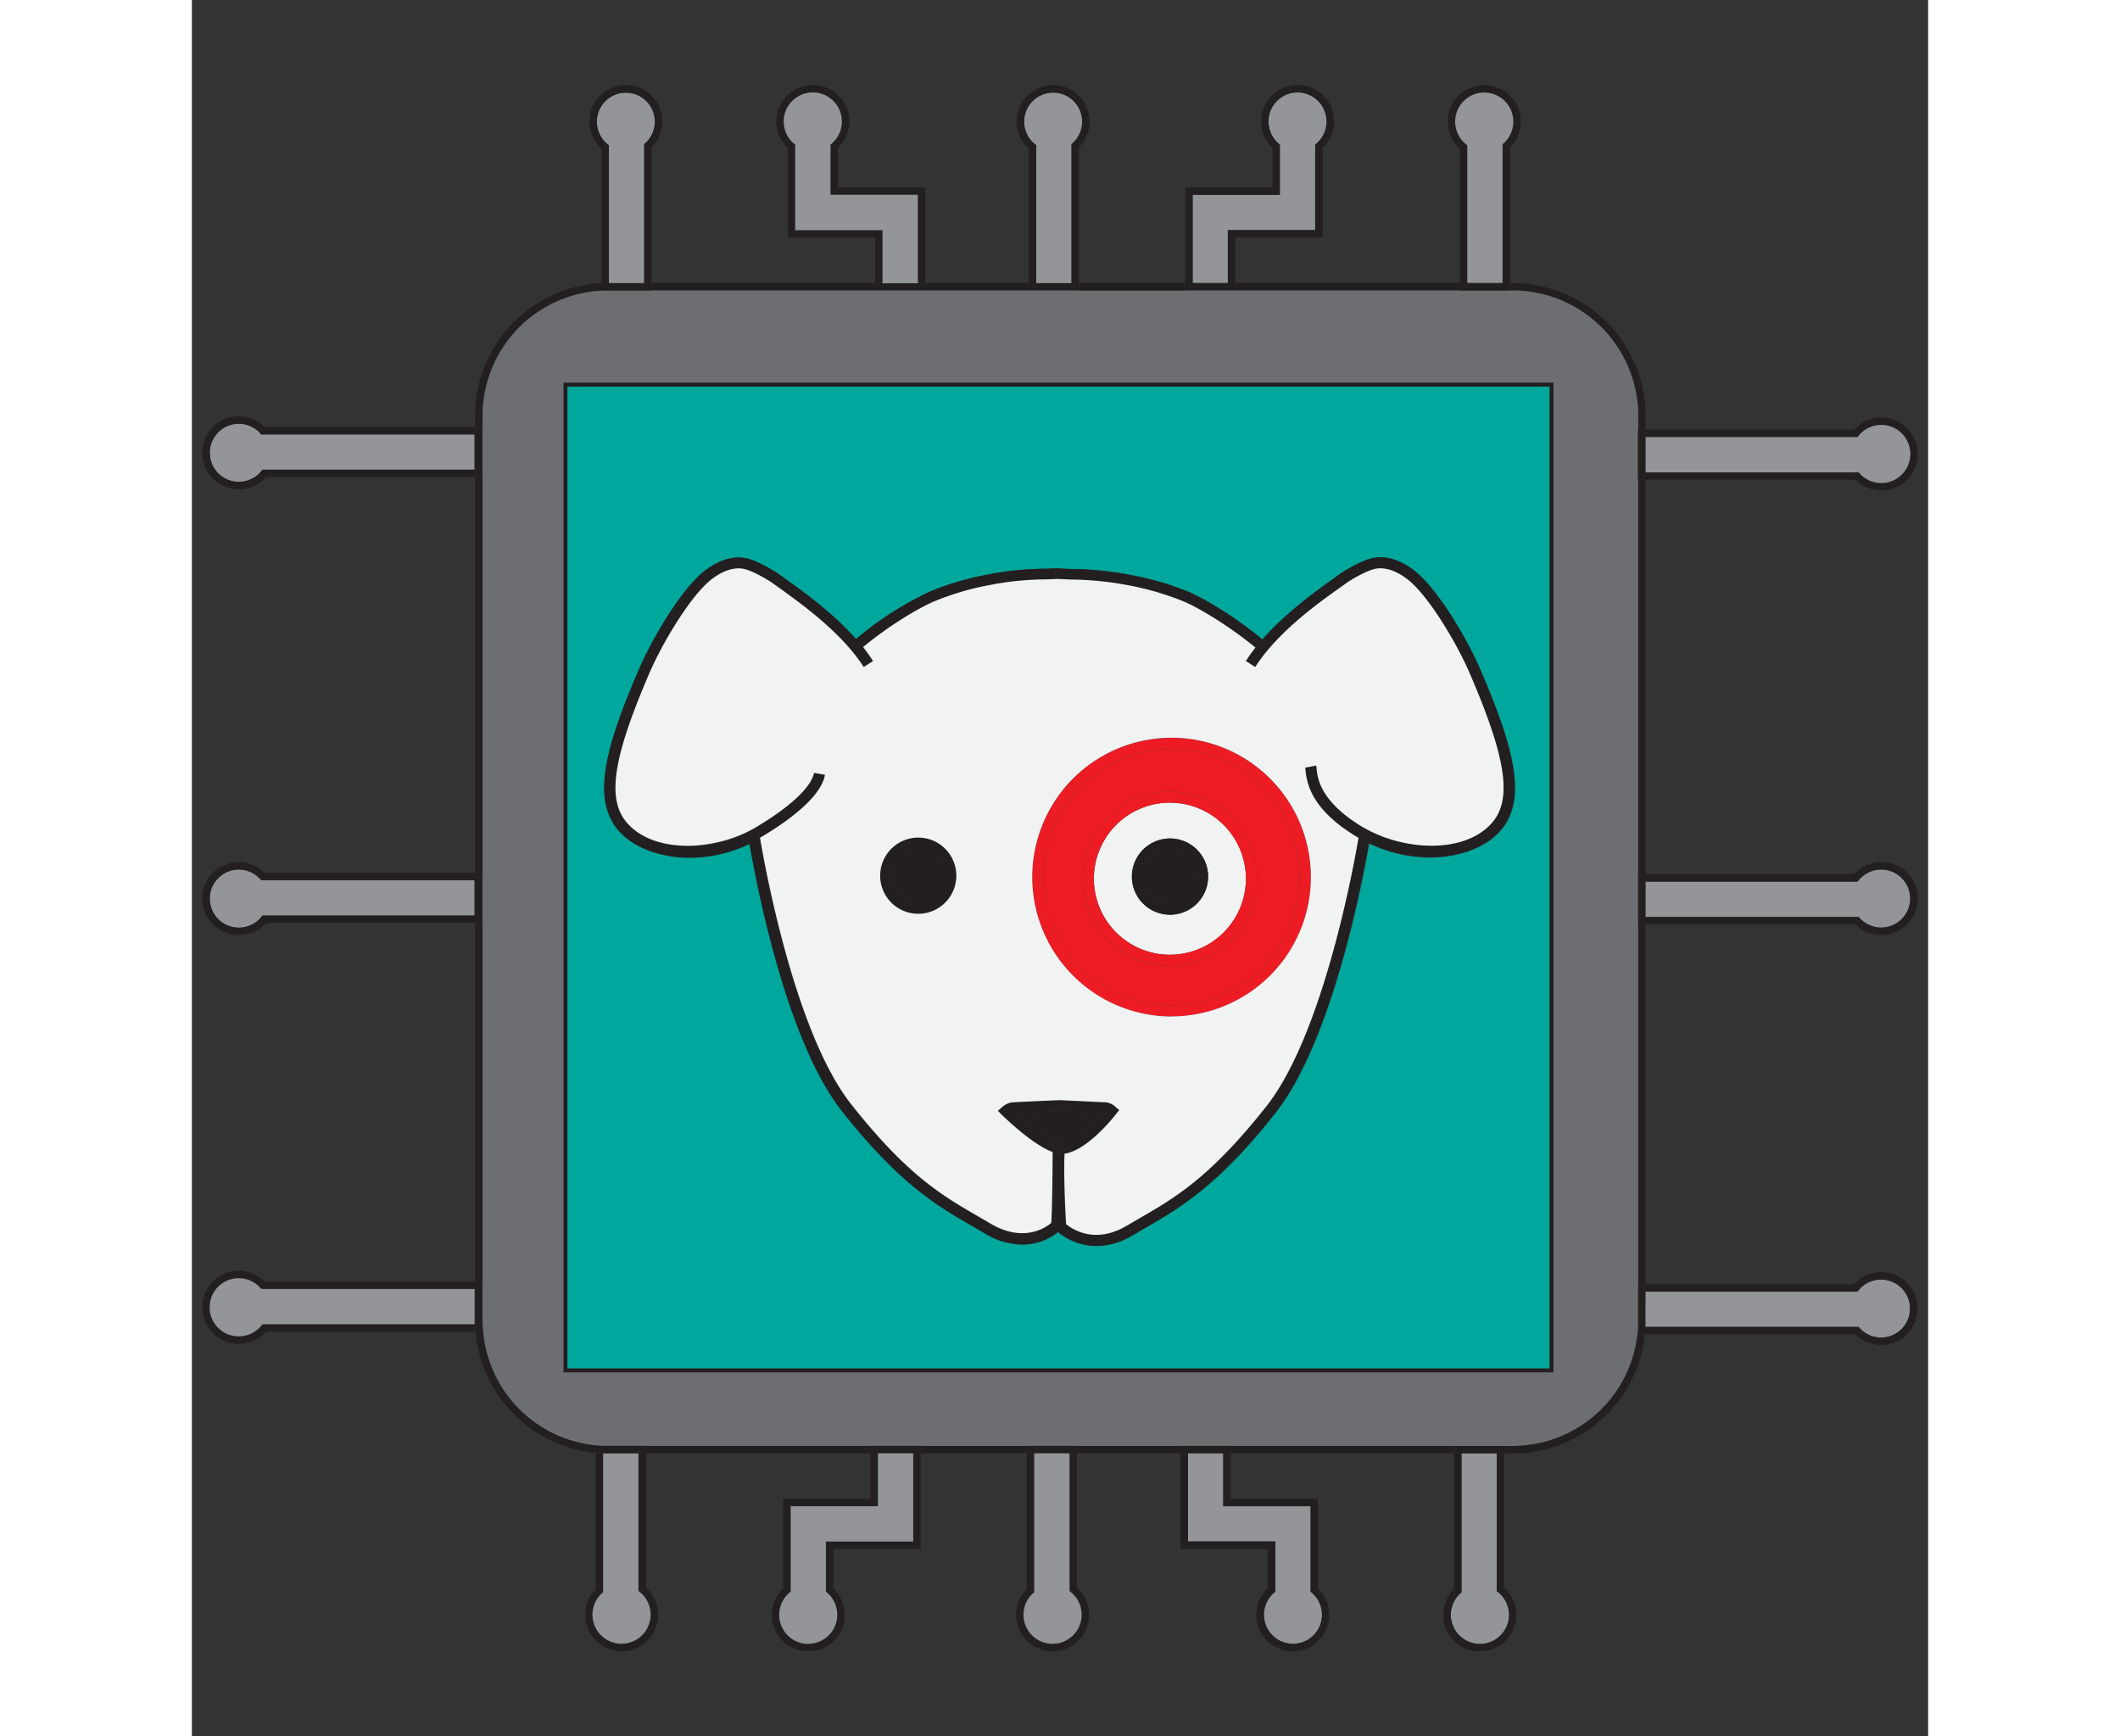 <svg id="Layer_1" data-name="Layer 1" xmlns="http://www.w3.org/2000/svg" width="116px" height="95px" viewBox="0 0 432 432">
  <rect x="0" y="0" width="432" height="432" fill="#333333" stroke="none"/>
  <title>Artboard 1</title>
  <g>
    <polygon points="245.99 359.75 258.47 359.75 258.47 361.6 256.62 361.6 256.62 361.57 247.84 361.57 247.84 361.6 245.99 361.6 245.99 359.75" style="fill: #231f20"/>
    <polygon points="72.32 217.16 72.32 328.59 72.19 328.59 72.19 318.84 70.47 318.84 70.47 229.64 72.19 229.64 72.19 217.16 72.32 217.16" style="fill: #231f20"/>
    <path d="M161.72,30.25a7.23,7.23,0,1,0-11.94,5.46l.33.28V57.26h21.72V70.43H170V59.11H148.26V36.82a9,9,0,0,1-2.84-6.57,9.08,9.08,0,1,1,15.32,6.57v9.81h21.73v23.8h-1.85v-22H158.89V36l.31-.28A7.2,7.2,0,0,0,161.72,30.25Z" style="fill: #231f20"/>
    <rect x="314.07" y="359.72" width="12.48" height="0.04" style="fill: #231f20"/>
    <path d="M153.36,409a7.23,7.23,0,0,0,4.71-12.7l-.32-.27V383.52h21.73V361.6h1.85v23.77H159.6v9.81a9.08,9.08,0,1,1-12.48,0V372.89h21.73V361.6h1.85v13.14H149V396l-.33.27a7.23,7.23,0,0,0,4.72,12.7Z" style="fill: #231f20"/>
    <rect x="209.59" y="361.57" width="8.78" height="0.04" style="fill: #231f20"/>
    <path d="M70.47,103.45a33,33,0,0,1,31.44-33v1.8h1.59a31.21,31.21,0,0,0-31.18,31.17v2.79H70.47Z" style="fill: #231f20"/>
    <rect x="361.67" y="108.75" width="0.06" height="8.78" style="fill: #231f20"/>
    <path d="M141.18,207.49l-2.73.41-.38-.79c.78-.38,1.54-.79,2.27-1.22,12.21-7.3,14.17-11.89,14.44-13.53l2.74.47c-.52,3.06-3.67,8.21-15.76,15.44a4.23,4.23,0,0,1-.41.23C141.25,207.87,141.19,207.52,141.18,207.49Z" style="fill: #231f20"/>
    <polygon points="72.32 106.24 72.32 217.16 72.19 217.16 70.47 217.16 70.47 118.72 72.19 118.72 72.19 106.24 72.32 106.24" style="fill: #231f20"/>
    <path d="M243.76,250.13a31.88,31.88,0,1,0-31.89-31.88A31.92,31.92,0,0,0,243.76,250.13Zm0,2.77a34.66,34.66,0,1,1,34.66-34.65A34.69,34.69,0,0,1,243.76,252.9Z" style="fill: #ed1c24"/>
    <polygon points="218.87 70.43 220.72 70.43 220.72 72.28 208.24 72.28 208.24 70.43 210.09 70.43 218.87 70.43" style="fill: #231f20"/>
    <path d="M270.7,48.48V36l-.31-.28a7.23,7.23,0,1,1,9.42,0l-.32.28V57.26H257.76V70.43H249v-22Z" style="fill: #939598"/>
    <rect x="182.47" y="70.43" width="25.77" height="1.85" style="fill: #231f20"/>
    <polygon points="182.47 72.28 169.99 72.28 169.99 70.43 171.83 70.43 180.62 70.43 182.47 70.43 182.47 72.28" style="fill: #231f20"/>
    <rect x="359.82" y="217.52" width="0.06" height="12.48" style="fill: #231f20"/>
    <circle cx="243.37" cy="217.86" r="6.7" style="fill: #231f20"/>
    <path d="M214.94,141.38l.52,0-.52,0Z" style="fill: #231f20"/>
    <path d="M359.82,330.45V319.5h.05v9.09C359.87,329.21,359.85,329.83,359.82,330.45Z" style="fill: #231f20"/>
    <path d="M278.35,396l.32.27a7.22,7.22,0,1,1-9.42,0l.32-.27V383.52H247.84V361.6h8.78v13.14h21.73Z" style="fill: #939598"/>
    <path d="M224.43,218.62a18.92,18.92,0,1,1,18.91,18.92A18.93,18.93,0,0,1,224.43,218.62Zm9.46-.52a9.48,9.48,0,1,0,9.48-9.48A9.49,9.49,0,0,0,233.89,218.1Z" style="fill: #f1f2f2"/>
    <polygon points="361.67 228.15 361.72 228.15 361.72 229.99 359.87 229.99 359.87 217.52 361.72 217.52 361.72 219.36 361.67 219.36 361.67 228.15" style="fill: #231f20"/>
    <path d="M217.19,285.92c0,.31-.07.68-.09,1.09a.45.45,0,0,1-.16,0v-1.15Z" style="fill: #231f20"/>
    <path d="M209.59,361.6v34.53l-.31.27a7.22,7.22,0,1,0,9.43-.27l-.34-.28V361.6h1.85V395a9.09,9.09,0,1,1-12.48.34V361.6Z" style="fill: #231f20"/>
    <path d="M209.74,35.87a7.23,7.23,0,1,1,9.43-.27l-.3.27V70.43h-8.78V36.15Z" style="fill: #939598"/>
    <path d="M113,359.75H103.5c-.54,0-1.08,0-1.6,0H113Z" style="fill: #231f20"/>
    <circle cx="180.73" cy="217.87" r="6.7" style="fill: #231f20"/>
    <path d="M262.26,218.62a18.92,18.92,0,1,0-18.92,18.92A18.94,18.94,0,0,0,262.26,218.62Zm-40.61,0a21.69,21.69,0,1,1,21.69,21.69A21.71,21.71,0,0,1,221.65,218.62Z" style="fill: #ed1c24"/>
    <path d="M100.48,395.32V361.46c.61.06,1.23.1,1.85.12v34.55l-.3.27a7.22,7.22,0,1,0,9.43-.27l-.35-.28V361.6H113V395a9.08,9.08,0,1,1-12.48.34Z" style="fill: #231f20"/>
    <path d="M328,70.43h.72a33.06,33.06,0,0,1,33,33v3.45h-1.85v-3.45a31.21,31.21,0,0,0-31.18-31.17H328Z" style="fill: #231f20"/>
    <path d="M93.43,340.49V96.16H337.84V340.49Zm17.83-174c-8.53,19.83-12,32.84-4.66,40.64,3.6,3.81,9.94,6.23,17.19,6.23a34.78,34.78,0,0,0,15-3.47c.69,4,2.48,13.69,5.37,24.7,5.11,19.42,11.07,33.54,17.7,41.93,14.33,18.11,23.59,23.46,32.54,28.63l3,1.74a17.91,17.91,0,0,0,9.18,2.75,14.2,14.2,0,0,0,9-3.14l.08.07a15.08,15.08,0,0,0,9.49,3.41,17.29,17.29,0,0,0,8.91-2.63l3-1.73c8.95-5.18,18.21-10.53,32.53-28.64s21.86-58.41,23.36-67.13a34.8,34.8,0,0,0,15.08,3.51c7.25,0,13.6-2.42,17.2-6.23,7.37-7.8,3.87-20.81-4.67-40.64-3.26-7.56-10.91-20.71-17-24.93-1.22-.85-4.95-3.44-9.35-2.69-3.09.53-7.76,3.51-8.36,3.94l-1.38,1c-4.53,3.23-12.15,8.66-18,15.33-6.71-5.55-14.36-10.18-18.66-12a74.61,74.61,0,0,0-14.3-4.13,81.92,81.92,0,0,0-14.3-1.45c-1.07,0-2.13-.08-3.15-.14v-.05l-.52,0-.52,0v.05l-2.6.1A76.18,76.18,0,0,0,197.78,143a72.59,72.59,0,0,0-14.07,4.13A84.61,84.61,0,0,0,165.23,159c-5.84-6.61-13.4-12-17.9-15.21l-1.39-1c-.6-.43-5.27-3.42-8.35-3.94-4.4-.75-8.13,1.84-9.35,2.69C122.17,145.76,114.53,158.91,111.26,166.47Z" style="fill: #00a79d"/>
    <path d="M243.76,186.37a31.88,31.88,0,1,1-31.89,31.88A31.91,31.91,0,0,1,243.76,186.37Zm-22.11,32.25a21.69,21.69,0,1,0,21.69-21.68A21.72,21.72,0,0,0,221.65,218.62Z" style="fill: #ed1c24"/>
    <rect x="112.96" y="359.75" width="55.88" height="1.85" style="fill: #231f20"/>
    <rect x="361.67" y="219.36" width="0.06" height="8.78" style="fill: #231f20"/>
    <path d="M18.42,331.32a9.08,9.08,0,1,1-.34-12.48H70.47v9.75c0,.92,0,1.83.11,2.73Zm-14-6.07a7.22,7.22,0,0,0,12.83,4.56l.27-.34H70.34v-8.78H17.28l-.27-.3a7.22,7.22,0,0,0-12.56,4.86Z" style="fill: #231f20"/>
    <path d="M359.82,330.45c0-.62.05-1.24.05-1.86V319.5h1.85v1.85h-.05v8.78h0c0,.63-.07,1.24-.12,1.85h-1.74Z" style="fill: #231f20"/>
    <path d="M226.51,276.93c-3,3.38-8,8.05-10.74,7.31-3.14-.86-7.86-4.76-10.65-7.32,2.75-.14,10.19-.47,10.85-.48l4.3.21C223.2,276.79,225.42,276.9,226.51,276.93Z" style="fill: #231f20"/>
    <path d="M208.24,37a9.08,9.08,0,1,1,12.48-.34V70.43h-1.85V35.87l.3-.27a7.22,7.22,0,1,0-9.43.27l.35.28V70.43h-1.85Z" style="fill: #231f20"/>
    <rect x="359.87" y="229.99" width="1.85" height="89.5" style="fill: #231f20"/>
    <rect x="315.92" y="361.57" width="8.78" height="0.04" style="fill: #231f20"/>
    <path d="M315.49,37A9.09,9.09,0,1,1,328,36.68V70.43h-1.85V35.87l.31-.27a7.22,7.22,0,1,0-9.43.27l.34.28V70.43h-1.85Z" style="fill: #231f20"/>
    <rect x="258.47" y="359.75" width="55.6" height="1.85" style="fill: #231f20"/>
    <path d="M115.2,30.28a7.21,7.21,0,0,1-2.36,5.32l-.3.27V70.43h-8.79V36.15l-.34-.28a7.22,7.22,0,1,1,11.79-5.59Z" style="fill: #939598"/>
    <polygon points="248.97 70.43 257.76 70.43 259.61 70.43 259.61 72.28 247.13 72.28 247.13 70.43 248.97 70.43" style="fill: #231f20"/>
    <path d="M361.72,228.15v-8.79h52.72l.28-.34a7.24,7.24,0,1,1,.28,9.43l-.28-.3Z" style="fill: #939598"/>
    <path d="M233.89,218.1a9.48,9.48,0,1,1,9.48,9.47A9.49,9.49,0,0,1,233.89,218.1Zm2.78-.24a6.7,6.7,0,1,0,6.7-6.7A6.7,6.7,0,0,0,236.67,217.86Z" style="fill: #231f20"/>
    <rect x="114.39" y="70.43" width="55.6" height="1.85" style="fill: #231f20"/>
    <path d="M141.18,207.49s.07.38.17,1c-.85.5-1.71,1-2.58,1.37-.21-1.24-.32-1.94-.32-2Z" style="fill: #231f20"/>
    <path d="M317,35.87a7.23,7.23,0,1,1,9.43-.27l-.31.27V70.43h-8.78V36.15Z" style="fill: #939598"/>
    <path d="M320.48,409a7.21,7.21,0,0,1-4.87-12.55l.31-.27V361.6h8.78v34.25l.34.28A7.22,7.22,0,0,1,320.48,409Z" style="fill: #939598"/>
    <path d="M361.68,330.13c0-.51,0-1,0-1.54v-7.24h52.72l.28-.34a7.23,7.23,0,1,1,.28,9.41l-.28-.29Z" style="fill: #939598"/>
    <rect x="259.61" y="70.43" width="55.88" height="1.85" style="fill: #231f20"/>
    <path d="M92.5,341.42H338.76V95.23H92.5ZM72.32,217.16V103.45A31.21,31.21,0,0,1,103.5,72.28H328.69a31.21,31.21,0,0,1,31.18,31.17v3.45h-.05v12.48h.05v98.14h-.05V230h.05V319.5h-.05v10.95a31.22,31.22,0,0,1-31.13,29.3h-2.14v0H314.07v0h-55.6v0H246v0H220.22v0H207.74v0H181.33v0H168.85v0H113v0H101.9a31.23,31.23,0,0,1-29.58-31.13Z" style="fill: #6d6e71"/>
    <path d="M102.33,396.13V361.58l1.17,0h7.61v34.25l.35.28a7.23,7.23,0,1,1-9.43.27Z" style="fill: #939598"/>
    <rect x="181.33" y="359.75" width="26.41" height="1.85" style="fill: #231f20"/>
    <path d="M165.23,159a84.61,84.61,0,0,1,18.48-11.84A72.59,72.59,0,0,1,197.78,143a76.18,76.18,0,0,1,14.56-1.49l2.6-.1-.18,2.71.64,0c-.93,0-1.93.08-3,.12a74.62,74.62,0,0,0-14,1.43,69.08,69.08,0,0,0-13.58,4c-4.15,1.75-11.64,6.29-17.78,11.41C166.44,160.39,165.84,159.68,165.23,159Z" style="fill: #231f20"/>
    <path d="M214.75,305c-.22-2.3-.7-13.29-.4-18.27.23.09.46.16.69.23a4.61,4.61,0,0,0,1.29.16l.61,0c0,4.36-.14,15.15-.35,17.45a3.6,3.6,0,0,1-1,2s0,0-.05,0A2.34,2.34,0,0,1,214.75,305Z" style="fill: #231f20"/>
    <path d="M287.4,145,286,146c-5.56,4-15.92,11.34-21.44,20l-2.34-1.49c.72-1.14,1.53-2.26,2.38-3.35.3.23.57.47.86.71l1.8-2.1c-.28-.25-.58-.49-.88-.74,5.86-6.67,13.48-12.1,18-15.33l1.38-1c.6-.43,5.27-3.41,8.36-3.94,4.4-.75,8.13,1.84,9.35,2.69,6.06,4.22,13.71,17.37,17,24.93,8.54,19.83,12,32.84,4.67,40.64-3.6,3.81-9.95,6.23-17.2,6.23a34.8,34.8,0,0,1-15.08-3.51c.15-.89.24-1.45.27-1.63l.15-1.28c9.58,4.8,23.19,5.31,29.84-1.72,5.52-5.83,4.11-16-5.2-37.63-3.25-7.55-10.63-20-16-23.75-1-.69-4-2.79-7.31-2.24C292.27,142,288.12,144.52,287.4,145Z" style="fill: #231f20"/>
    <rect x="220.22" y="359.75" width="25.77" height="1.85" style="fill: #231f20"/>
    <rect x="247.84" y="361.57" width="8.78" height="0.04" style="fill: #231f20"/>
    <path d="M180.62,48.48v22h-8.79V57.26H150.11V36l-.33-.28a7.23,7.23,0,1,1,9.42,0l-.31.28V48.48Z" style="fill: #939598"/>
    <polygon points="168.85 359.75 181.33 359.75 181.33 361.6 179.48 361.6 179.48 361.57 170.7 361.57 170.7 361.6 168.85 361.6 168.85 359.75" style="fill: #231f20"/>
    <path d="M215,286.91c-.23-.07-.46-.14-.69-.23,0-.31,0-.61.06-.86l1.62,0,.91.09V287l-.61,0A4.61,4.61,0,0,1,215,286.91Z" style="fill: #231f20"/>
    <path d="M11.68,230.8A7.23,7.23,0,1,1,17,218.71l.27.3H70.34v8.78H17.55l-.27.35A7.2,7.2,0,0,1,11.68,230.8Z" style="fill: #939598"/>
    <polygon points="361.67 117.53 361.72 117.53 361.72 119.38 359.87 119.38 359.87 106.9 361.72 106.9 361.72 108.75 361.67 108.75 361.67 117.53" style="fill: #231f20"/>
    <rect x="245.99" y="359.72" width="12.48" height="0.04" style="fill: #231f20"/>
    <path d="M213.84,304.13c.18-2.4.33-13.38.32-17.51a.7.7,0,0,0,.19.06c-.3,5,.18,16,.4,18.27a2.34,2.34,0,0,0,.75,1.53,14.2,14.2,0,0,1-9,3.14,17.91,17.91,0,0,1-9.18-2.75l-3-1.74c-8.95-5.17-18.21-10.52-32.54-28.63-6.63-8.39-12.59-22.51-17.7-41.93-2.89-11-4.68-20.69-5.37-24.7.87-.41,1.73-.87,2.58-1.37,1.18,7,8.61,48.49,22.67,66.28s22.62,22.67,31.74,28c1,.57,2,1.16,3,1.75,8.18,4.83,13.76.88,14.93-.1Z" style="fill: #231f20"/>
    <path d="M106.6,207.11c-7.38-7.8-3.87-20.81,4.66-40.64,3.27-7.56,10.91-20.71,17-24.93,1.22-.85,4.95-3.44,9.35-2.69,3.08.52,7.75,3.51,8.35,3.94l1.39,1c4.5,3.21,12.06,8.6,17.9,15.21l-.95.8,1.81,2.1.92-.78a38.8,38.8,0,0,1,2.48,3.48l-2.33,1.49c-5.52-8.7-15.88-16.08-21.44-20l-1.4-1c-.71-.51-4.88-3.06-7.21-3.46-3.28-.55-6.29,1.55-7.29,2.24-5.38,3.74-12.75,16.2-16,23.75-9.3,21.6-10.71,31.8-5.19,37.63,6.55,6.94,19.89,6.54,29.45,1.91l.38.79s.11.73.32,2a34.78,34.78,0,0,1-15,3.47C116.54,213.34,110.2,210.92,106.6,207.11Z" style="fill: #231f20"/>
    <polygon points="207.74 359.75 220.22 359.75 220.22 361.6 218.37 361.6 218.37 361.57 209.59 361.57 209.59 361.6 207.74 361.6 207.74 359.75" style="fill: #231f20"/>
    <path d="M72.19,328.59v2.73H70.58c-.07-.9-.11-1.81-.11-2.73v-9.75h1.72Z" style="fill: #231f20"/>
    <path d="M167,161.11l-.92.78-1.81-2.1.95-.8C165.84,159.68,166.44,160.39,167,161.11Z" style="fill: #231f20"/>
    <path d="M216,141.38v.05l-.52,0Z" style="fill: #231f20"/>
    <path d="M216,285.8h.91v.1Z" style="fill: #231f20"/>
    <path d="M72.19,331.32v-2.73h.13a31.23,31.23,0,0,0,29.58,31.13h-1.42v1.74a33.07,33.07,0,0,1-29.9-30.14Z" style="fill: #231f20"/>
    <path d="M11.68,332.48A7.23,7.23,0,1,1,17,320.39l.27.3H70.34v8.78H17.55l-.27.34A7.18,7.18,0,0,1,11.68,332.48Z" style="fill: #939598"/>
    <path d="M225.07,310a15.08,15.08,0,0,1-9.49-3.41l-.08-.07s0,0,.05,0a3.6,3.6,0,0,0,1-2c.21-2.3.35-13.09.35-17.45a.45.45,0,0,0,.16,0c-.26,4.7.19,15,.39,17.53,1.71,1.4,7.28,5,15.07.4l3-1.75c9.12-5.27,17.74-10.26,31.74-27.95,14.31-18.1,21.94-60.9,22.94-66.8.86.51,1.72,1,2.59,1.39-1.5,8.72-9,49-23.36,67.13S245.91,300.42,237,305.6l-3,1.73A17.29,17.29,0,0,1,225.07,310Z" style="fill: #231f20"/>
    <path d="M11.68,119.88A7.23,7.23,0,1,1,17,107.79l.27.3H70.34v8.78H17.55l-.27.34A7.18,7.18,0,0,1,11.68,119.88Z" style="fill: #939598"/>
    <path d="M216,285.8l-1.62,0c0-.07,0-.13,0-.19Z" style="fill: #231f20"/>
    <path d="M290.37,207.76l2.75.44c0,.18-.12.74-.27,1.63-.87-.42-1.73-.88-2.59-1.39C290.32,208,290.36,207.79,290.37,207.76Z" style="fill: #231f20"/>
    <rect x="207.74" y="359.72" width="12.48" height="0.04" style="fill: #231f20"/>
    <path d="M11.68,121.73a9.08,9.08,0,1,1,6.4-15.49H70.47v12.48h-52A9,9,0,0,1,11.68,121.73Zm0-1.85a7.18,7.18,0,0,0,5.6-2.67l.27-.34H70.34v-8.78H17.28l-.27-.3a7.22,7.22,0,1,0-5.33,12.09Z" style="fill: #231f20"/>
    <rect x="359.87" y="119.38" width="1.85" height="98.14" style="fill: #231f20"/>
    <path d="M414.72,108.41l-.28.34H361.72V106.9h51.86A9.07,9.07,0,1,1,420.32,122a9.1,9.1,0,0,1-6.4-2.65h-52.2v-1.85h53l.28.29a7.21,7.21,0,1,0-.28-9.41Z" style="fill: #231f20"/>
    <path d="M215.77,284.24c2.73.74,7.78-3.93,10.74-7.31-1.09,0-3.31-.14-6.24-.28l-4.3-.21c-.66,0-8.1.34-10.85.48C207.91,279.48,212.63,283.38,215.77,284.24Zm-11.85-10c.82-.07,11.15-.59,12.13-.55l4.34.2c2.77.14,6.56.32,6.92.32a4.23,4.23,0,0,1,2.4,1.09l1,.87-.81,1c-.8,1-7.29,9.11-12.8,9.83,0-.41.05-.78.09-1.09l-.25,0v-.1H216l-1.6-.17c0,.06,0,.12,0,.19h-.25v.8c-5.3-2-12.29-8.95-12.6-9.25l-1.06-1.07,1.15-1A4.86,4.86,0,0,1,203.92,274.22Z" style="fill: #231f20"/>
    <path d="M11.68,232.65a9.08,9.08,0,1,1,6.4-15.49H70.47v12.48h-52A9,9,0,0,1,11.68,232.65Zm0-1.85a7.2,7.2,0,0,0,5.6-2.66l.27-.35H70.34V219H17.28l-.27-.3a7.22,7.22,0,1,0-5.33,12.09Z" style="fill: #231f20"/>
    <path d="M209.59,396.13V361.6h8.78v34.25l.34.28a7.23,7.23,0,1,1-9.43.27Z" style="fill: #939598"/>
    <path d="M361.72,328.59c0,.51,0,1,0,1.54h0v-8.78h.05Z" style="fill: #231f20"/>
    <polygon points="315.49 72.28 315.49 70.43 317.34 70.43 326.12 70.43 327.97 70.43 327.97 72.28 315.49 72.28" style="fill: #231f20"/>
    <path d="M413.92,332H361.56c.05-.61.1-1.22.12-1.85h53l.28.29a7.21,7.21,0,1,0-.28-9.41l-.28.34H361.72V319.5h51.86a9.07,9.07,0,1,1,6.74,15.13A9.1,9.1,0,0,1,413.92,332Z" style="fill: #231f20"/>
    <path d="M98.9,30.28a9.08,9.08,0,1,1,15.49,6.4V70.43h-1.85V35.87l.3-.27a7.22,7.22,0,1,0-9.43.27l.34.28V70.43h-.25c-.54,0-1.07,0-1.59,0V37A9,9,0,0,1,98.9,30.28Z" style="fill: #231f20"/>
    <path d="M414.72,219l-.28.34H361.72v-1.84h51.86a9.09,9.09,0,1,1,.34,12.47h-52.2v-1.84h53l.28.3a7.21,7.21,0,1,0-.28-9.43Z" style="fill: #231f20"/>
    <path d="M232.86,145.73A80.56,80.56,0,0,0,219,144.34c-1.25,0-2.45-.09-3.63-.16l.76,0-.18-2.71c1,.06,2.08.1,3.15.14a81.92,81.92,0,0,1,14.3,1.45,74.61,74.61,0,0,1,14.3,4.13c4.3,1.78,12,6.41,18.66,12-.62.69-1.21,1.41-1.78,2.13-6.43-5.32-13.94-9.87-18-11.53A71.32,71.32,0,0,0,232.86,145.73Z" style="fill: #231f20"/>
    <rect x="70.47" y="217.16" width="1.72" height="12.48" style="fill: #231f20"/>
    <path d="M114.39,72.28H101.91v-1.8c.52,0,1,0,1.59,0h10.89Z" style="fill: #231f20"/>
    <path d="M111.11,361.57h-8.78c-.62,0-1.24-.06-1.85-.12v-1.74h1.42c.52,0,1.06,0,1.6,0H113v1.85h-1.85Z" style="fill: #231f20"/>
    <path d="M361.72,117.53v-8.78h52.72l.28-.34a7.23,7.23,0,1,1,.28,9.41l-.28-.29Z" style="fill: #939598"/>
    <path d="M267.27,159.85l-1.8,2.1c-.29-.24-.56-.48-.86-.71.57-.72,1.16-1.44,1.78-2.13C266.69,159.36,267,159.6,267.27,159.85Z" style="fill: #231f20"/>
    <path d="M283,401.75a9.08,9.08,0,1,1-15.32-6.57v-9.81H246V361.6h1.85v21.92h21.73V396l-.32.27a7.23,7.23,0,1,0,9.42,0l-.32-.27V374.74H256.62V361.6h1.85v11.29H280.2v22.29A9,9,0,0,1,283,401.75Z" style="fill: #231f20"/>
    <rect x="170.7" y="361.57" width="8.78" height="0.04" style="fill: #231f20"/>
    <path d="M313.25,401.72A7.23,7.23,0,1,0,325,396.13l-.34-.28V361.6h1.85V395a9.09,9.09,0,1,1-12.48.34V361.6h1.85v34.53l-.31.27A7.23,7.23,0,0,0,313.25,401.72Z" style="fill: #231f20"/>
    <path d="M153.36,409a7.23,7.23,0,0,1-4.72-12.7L149,396V374.74H170.7V361.6h8.78v21.92H157.75V396l.32.27a7.23,7.23,0,0,1-4.71,12.7Z" style="fill: #939598"/>
    <path d="M290,208.27c-11.81-7.06-12.57-13.78-12.9-16.65,0-.24-.05-.46-.08-.64l2.74-.46c0,.23.06.49.1.8.28,2.46.93,8.21,11.57,14.57.61.36,1.24.71,1.88,1l-.15,1.28-2.75-.44s-.05.26-.11.68Z" style="fill: #231f20"/>
    <path d="M282.33,30.25a7.23,7.23,0,1,0-11.94,5.46l.31.28V48.48H249v22h-1.84V46.63h21.72V36.82a9.08,9.08,0,1,1,12.49,0V59.11H259.61V70.43h-1.85V57.26h21.73V36l.32-.28A7.2,7.2,0,0,0,282.33,30.25Z" style="fill: #231f20"/>
    <rect x="70.47" y="106.24" width="1.72" height="12.48" style="fill: #231f20"/>
    <path d="M174,217.87a6.7,6.7,0,1,0,6.7-6.7A6.71,6.71,0,0,0,174,217.87Zm6.7,9.47a9.48,9.48,0,1,1,9.48-9.47A9.49,9.49,0,0,1,180.73,227.34Z" style="fill: #231f20"/>
    <path d="M111.11,361.57v0H103.5l-1.17,0h8.78Z" style="fill: #231f20"/>
    <path d="M328.69,359.75a31.22,31.22,0,0,0,31.13-29.3V332h1.74a33.09,33.09,0,0,1-32.87,29.62h-2.14v-1.85Z" style="fill: #231f20"/>
    <path d="M93.43,96.16V340.49H337.84V96.16ZM338.76,341.42H92.5V95.23H338.76Z" style="fill: #231f20"/>
    <rect x="359.82" y="106.9" width="0.06" height="12.48" style="fill: #231f20"/>
    <path d="M216,141.43l.18,2.71-.76,0-.64,0,.18-2.71.52,0Z" style="fill: #231f20"/>
    <path d="M171.25,217.87a9.48,9.48,0,1,0,9.48-9.48A9.49,9.49,0,0,0,171.25,217.87Zm72.51,35a34.66,34.66,0,1,0-34.66-34.65A34.69,34.69,0,0,0,243.76,252.9Zm-29.6,33.72c0,4.13-.14,15.11-.32,17.51l-.14.25c-1.17,1-6.75,4.93-14.93.1-1-.59-2-1.18-3-1.75-9.12-5.28-17.74-10.26-31.74-28s-21.49-59.24-22.67-66.28a4.23,4.23,0,0,0,.41-.23c12.09-7.23,15.24-12.38,15.76-15.44l-2.74-.47c-.27,1.64-2.23,6.23-14.44,13.53-.73.43-1.49.84-2.27,1.22-9.56,4.63-22.9,5-29.45-1.91-5.52-5.83-4.11-16,5.19-37.63,3.26-7.55,10.63-20,16-23.75,1-.69,4-2.79,7.29-2.24,2.33.4,6.5,2.95,7.21,3.46l1.4,1c5.56,4,15.92,11.34,21.44,20l2.33-1.49a38.8,38.8,0,0,0-2.48-3.48c6.14-5.12,13.63-9.66,17.78-11.41a69.08,69.08,0,0,1,13.58-4,74.62,74.62,0,0,1,14-1.43c1.05,0,2.05-.07,3-.12,1.18.07,2.38.12,3.63.16a80.56,80.56,0,0,1,13.83,1.39,71.32,71.32,0,0,1,13.8,4c4,1.66,11.52,6.21,18,11.53-.85,1.09-1.66,2.21-2.38,3.35l2.34,1.49c5.52-8.7,15.88-16.08,21.44-20l1.39-1c.72-.52,4.87-3.06,7.2-3.46,3.29-.55,6.31,1.55,7.31,2.24,5.37,3.74,12.75,16.2,16,23.75,9.31,21.6,10.72,31.8,5.2,37.63-6.65,7-20.26,6.52-29.84,1.72-.64-.32-1.27-.67-1.88-1-10.64-6.36-11.29-12.11-11.57-14.57,0-.31-.07-.57-.1-.8L277,191c0,.18.06.4.08.64.33,2.87,1.09,9.59,12.9,16.65l.3.17c-1,5.9-8.63,48.7-22.94,66.8-14,17.69-22.62,22.68-31.74,27.95l-3,1.75c-7.79,4.61-13.36,1-15.07-.4-.2-2.49-.65-12.83-.39-17.53,5.51-.72,12-8.79,12.8-9.83l.81-1-1-.87a4.23,4.23,0,0,0-2.4-1.09c-.36,0-4.15-.18-6.92-.32l-4.34-.2c-1,0-11.31.48-12.13.55a4.86,4.86,0,0,0-2.27,1.1l-1.15,1,1.06,1.07C201.87,277.67,208.86,284.64,214.16,286.62Z" style="fill: #f1f2f2"/>
    <rect x="220.72" y="70.43" width="26.41" height="1.85" style="fill: #231f20"/>
    <polygon points="314.07 359.75 326.55 359.75 326.55 361.6 324.7 361.6 324.7 361.57 315.92 361.57 315.92 361.6 314.07 361.6 314.07 359.75" style="fill: #231f20"/>
    <path d="M214.16,285.82h.25c0,.25,0,.55-.06.86a.7.7,0,0,1-.19-.06Z" style="fill: #231f20"/>
    <rect x="168.85" y="359.72" width="12.48" height="0.04" style="fill: #231f20"/>
  </g>
</svg>
